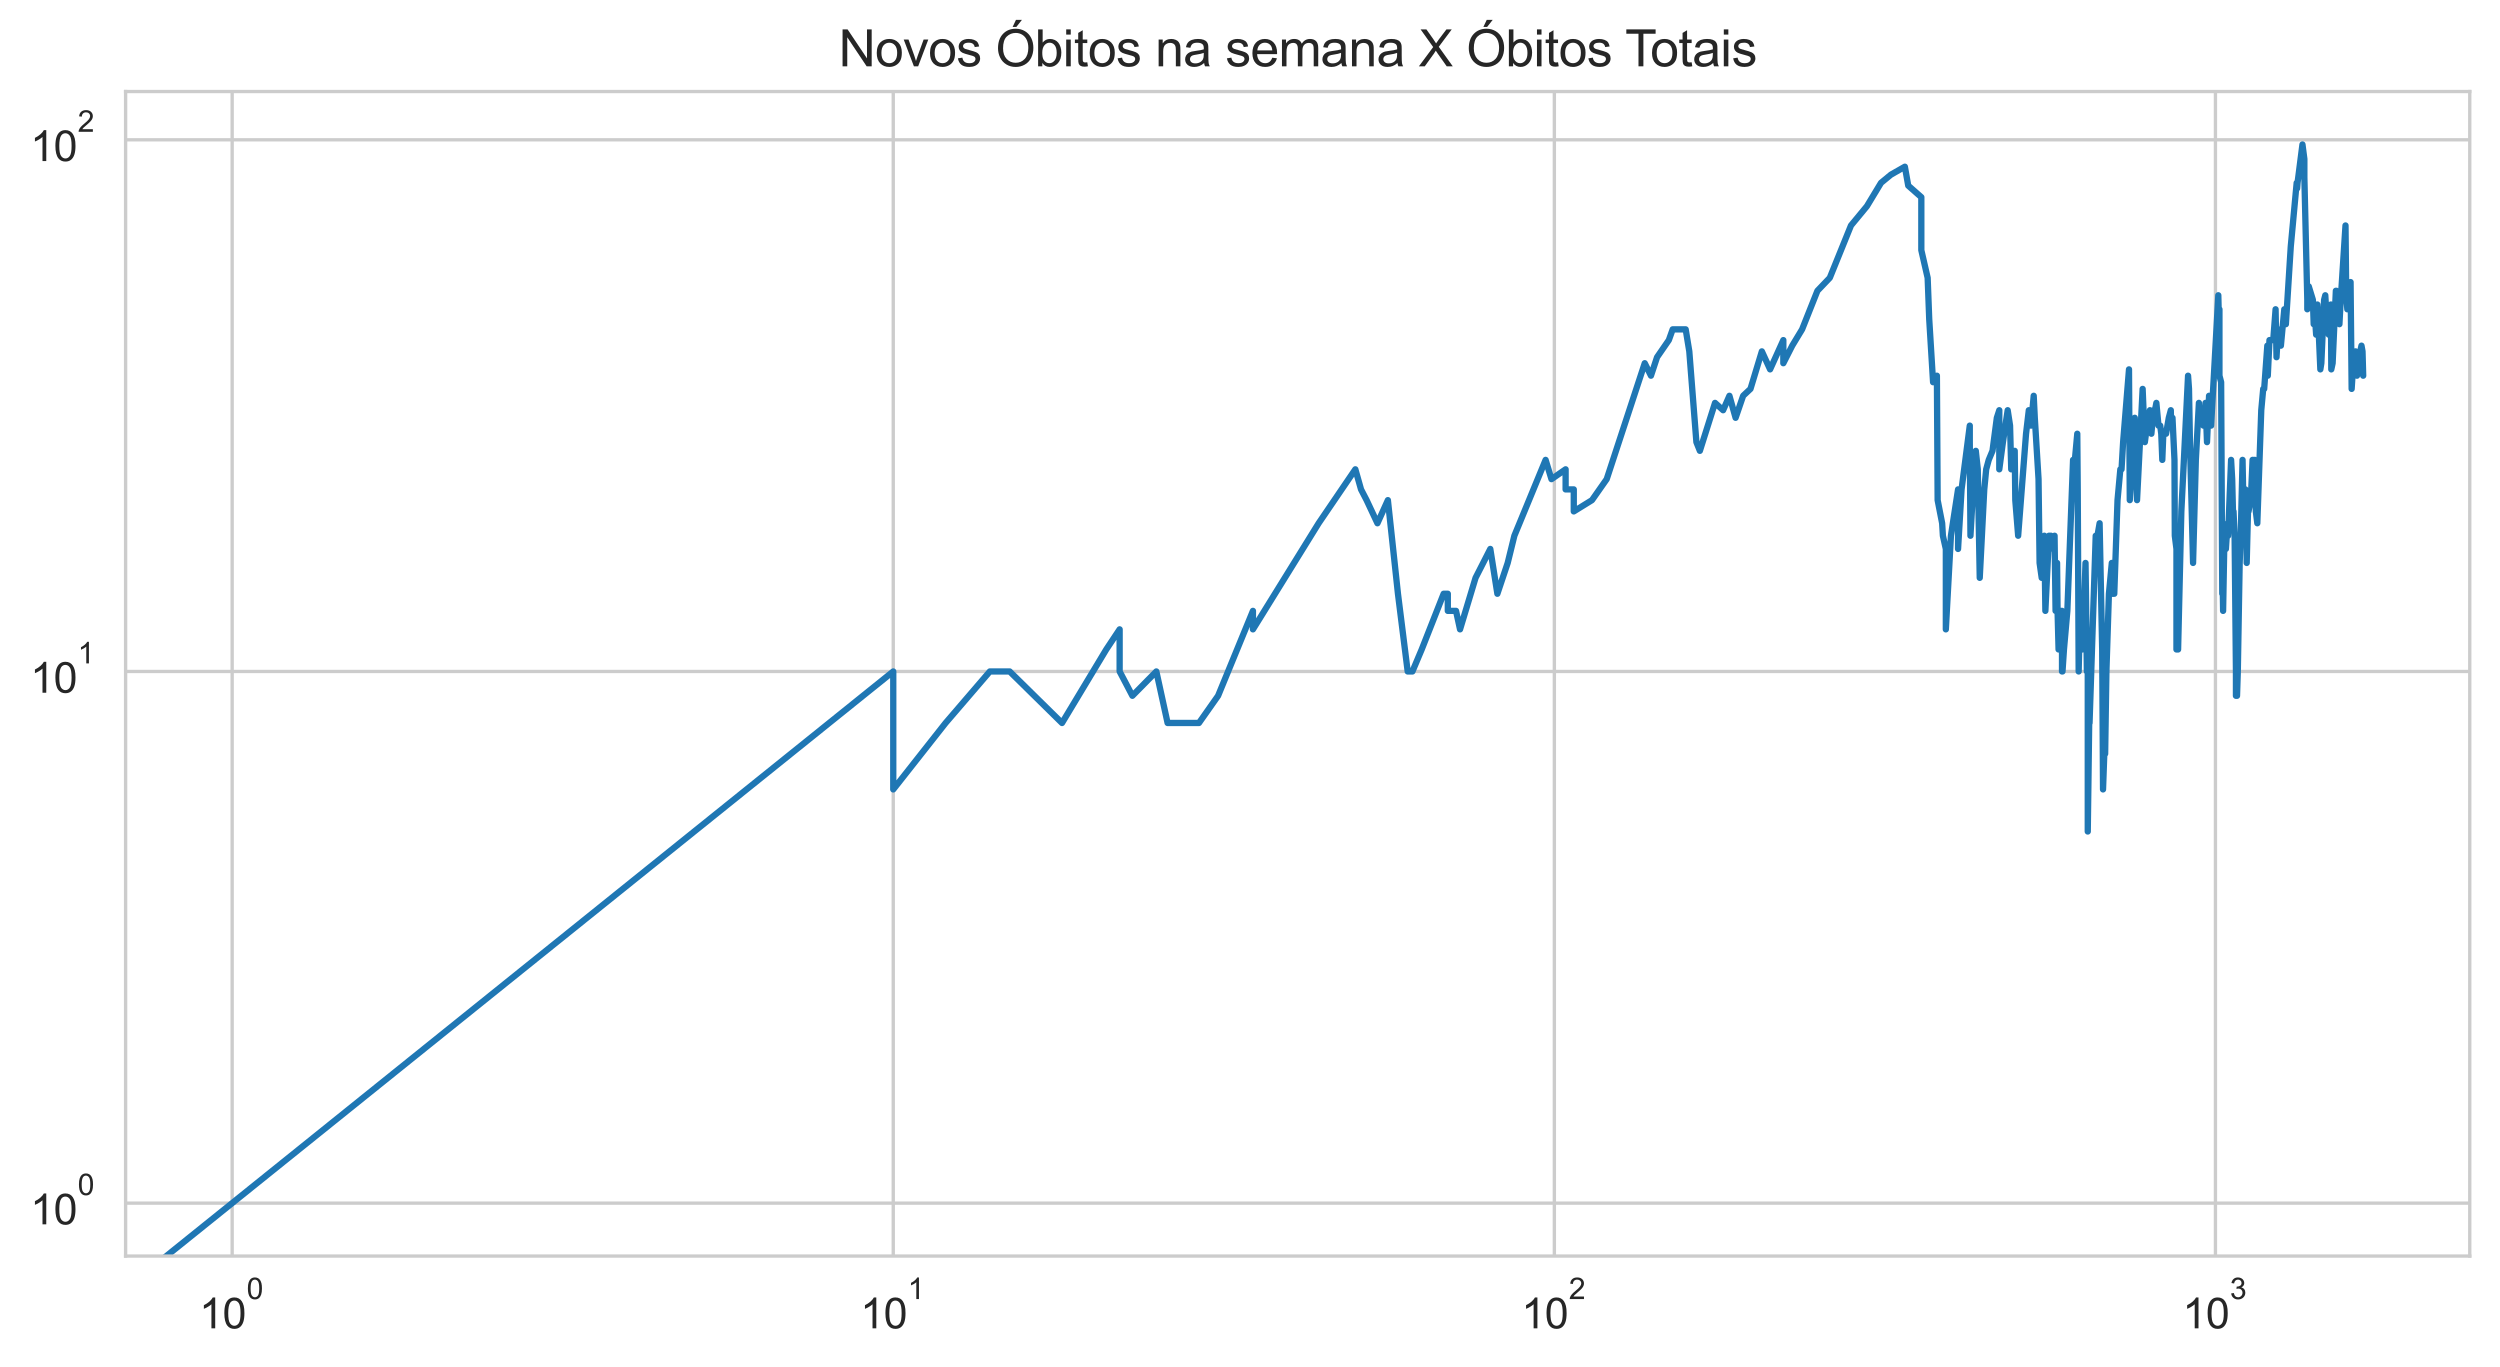 <?xml version="1.0" encoding="utf-8" standalone="no"?>
<!DOCTYPE svg PUBLIC "-//W3C//DTD SVG 1.1//EN"
  "http://www.w3.org/Graphics/SVG/1.1/DTD/svg11.dtd">
<svg height="325.489pt" version="1.1" viewBox="0 0 595.1 325.489" width="595.1pt" xmlns="http://www.w3.org/2000/svg" xmlns:xlink="http://www.w3.org/1999/xlink">
 <defs>
  <style type="text/css">*{stroke-linecap:butt;stroke-linejoin:round;}</style>
 </defs>
 <g id="figure_1">
  <g id="patch_1">
   <path d="M 0 325.489 
L 595.1 325.489 
L 595.1 0 
L 0 0 
z
" style="fill:#ffffff;"/>
  </g>
  <g id="axes_1">
   <g id="patch_2">
    <path d="M 29.9 298.989 
L 587.9 298.989 
L 587.9 21.789 
L 29.9 21.789 
z
" style="fill:#ffffff;"/>
   </g>
   <g id="matplotlib.axis_1">
    <g id="xtick_1">
     <g id="line2d_1">
      <path clip-path="url(#p959908cf92)" d="M 55.264 298.989 
L 55.264 21.789 
" style="fill:none;stroke:#cccccc;stroke-linecap:round;stroke-width:0.8;"/>
     </g>
     <g id="text_1">
      <!-- $\mathdefault{10^{0}}$ -->
      <g style="fill:#262626;" transform="translate(47.414 316.302)scale(0.1 -0.1)">
       <defs>
        <path d="M 2384 0 
L 1822 0 
L 1822 3584 
Q 1619 3391 1289 3197 
Q 959 3003 697 2906 
L 697 3450 
Q 1169 3672 1522 3987 
Q 1875 4303 2022 4600 
L 2384 4600 
L 2384 0 
z
" id="ArialMT-31" transform="scale(0.016)"/>
        <path d="M 266 2259 
Q 266 3072 433 3567 
Q 600 4063 929 4331 
Q 1259 4600 1759 4600 
Q 2128 4600 2406 4451 
Q 2684 4303 2865 4023 
Q 3047 3744 3150 3342 
Q 3253 2941 3253 2259 
Q 3253 1453 3087 958 
Q 2922 463 2592 192 
Q 2263 -78 1759 -78 
Q 1097 -78 719 397 
Q 266 969 266 2259 
z
M 844 2259 
Q 844 1131 1108 757 
Q 1372 384 1759 384 
Q 2147 384 2411 759 
Q 2675 1134 2675 2259 
Q 2675 3391 2411 3762 
Q 2147 4134 1753 4134 
Q 1366 4134 1134 3806 
Q 844 3388 844 2259 
z
" id="ArialMT-30" transform="scale(0.016)"/>
       </defs>
       <use transform="translate(0 0.994)" xlink:href="#ArialMT-31"/>
       <use transform="translate(55.615 0.994)" xlink:href="#ArialMT-30"/>
       <use transform="translate(112.973 70.688)scale(0.7)" xlink:href="#ArialMT-30"/>
      </g>
     </g>
    </g>
    <g id="xtick_2">
     <g id="line2d_2">
      <path clip-path="url(#p959908cf92)" d="M 212.631 298.989 
L 212.631 21.789 
" style="fill:none;stroke:#cccccc;stroke-linecap:round;stroke-width:0.8;"/>
     </g>
     <g id="text_2">
      <!-- $\mathdefault{10^{1}}$ -->
      <g style="fill:#262626;" transform="translate(204.781 316.302)scale(0.1 -0.1)">
       <use transform="translate(0 0.994)" xlink:href="#ArialMT-31"/>
       <use transform="translate(55.615 0.994)" xlink:href="#ArialMT-30"/>
       <use transform="translate(112.973 70.688)scale(0.7)" xlink:href="#ArialMT-31"/>
      </g>
     </g>
    </g>
    <g id="xtick_3">
     <g id="line2d_3">
      <path clip-path="url(#p959908cf92)" d="M 369.998 298.989 
L 369.998 21.789 
" style="fill:none;stroke:#cccccc;stroke-linecap:round;stroke-width:0.8;"/>
     </g>
     <g id="text_3">
      <!-- $\mathdefault{10^{2}}$ -->
      <g style="fill:#262626;" transform="translate(362.148 316.302)scale(0.1 -0.1)">
       <defs>
        <path d="M 3222 541 
L 3222 0 
L 194 0 
Q 188 203 259 391 
Q 375 700 629 1000 
Q 884 1300 1366 1694 
Q 2113 2306 2375 2664 
Q 2638 3022 2638 3341 
Q 2638 3675 2398 3904 
Q 2159 4134 1775 4134 
Q 1369 4134 1125 3890 
Q 881 3647 878 3216 
L 300 3275 
Q 359 3922 746 4261 
Q 1134 4600 1788 4600 
Q 2447 4600 2831 4234 
Q 3216 3869 3216 3328 
Q 3216 3053 3103 2787 
Q 2991 2522 2730 2228 
Q 2469 1934 1863 1422 
Q 1356 997 1212 845 
Q 1069 694 975 541 
L 3222 541 
z
" id="ArialMT-32" transform="scale(0.016)"/>
       </defs>
       <use transform="translate(0 0.994)" xlink:href="#ArialMT-31"/>
       <use transform="translate(55.615 0.994)" xlink:href="#ArialMT-30"/>
       <use transform="translate(112.973 70.688)scale(0.7)" xlink:href="#ArialMT-32"/>
      </g>
     </g>
    </g>
    <g id="xtick_4">
     <g id="line2d_4">
      <path clip-path="url(#p959908cf92)" d="M 527.365 298.989 
L 527.365 21.789 
" style="fill:none;stroke:#cccccc;stroke-linecap:round;stroke-width:0.8;"/>
     </g>
     <g id="text_4">
      <!-- $\mathdefault{10^{3}}$ -->
      <g style="fill:#262626;" transform="translate(519.515 316.302)scale(0.1 -0.1)">
       <defs>
        <path d="M 269 1209 
L 831 1284 
Q 928 806 1161 595 
Q 1394 384 1728 384 
Q 2125 384 2398 659 
Q 2672 934 2672 1341 
Q 2672 1728 2419 1979 
Q 2166 2231 1775 2231 
Q 1616 2231 1378 2169 
L 1441 2663 
Q 1497 2656 1531 2656 
Q 1891 2656 2178 2843 
Q 2466 3031 2466 3422 
Q 2466 3731 2256 3934 
Q 2047 4138 1716 4138 
Q 1388 4138 1169 3931 
Q 950 3725 888 3313 
L 325 3413 
Q 428 3978 793 4289 
Q 1159 4600 1703 4600 
Q 2078 4600 2393 4439 
Q 2709 4278 2876 4000 
Q 3044 3722 3044 3409 
Q 3044 3113 2884 2869 
Q 2725 2625 2413 2481 
Q 2819 2388 3044 2092 
Q 3269 1797 3269 1353 
Q 3269 753 2831 336 
Q 2394 -81 1725 -81 
Q 1122 -81 723 278 
Q 325 638 269 1209 
z
" id="ArialMT-33" transform="scale(0.016)"/>
       </defs>
       <use transform="translate(0 0.994)" xlink:href="#ArialMT-31"/>
       <use transform="translate(55.615 0.994)" xlink:href="#ArialMT-30"/>
       <use transform="translate(112.973 70.688)scale(0.7)" xlink:href="#ArialMT-33"/>
      </g>
     </g>
    </g>
    <g id="xtick_5"/>
    <g id="xtick_6"/>
    <g id="xtick_7"/>
    <g id="xtick_8"/>
    <g id="xtick_9"/>
    <g id="xtick_10"/>
    <g id="xtick_11"/>
    <g id="xtick_12"/>
    <g id="xtick_13"/>
    <g id="xtick_14"/>
    <g id="xtick_15"/>
    <g id="xtick_16"/>
    <g id="xtick_17"/>
    <g id="xtick_18"/>
    <g id="xtick_19"/>
    <g id="xtick_20"/>
    <g id="xtick_21"/>
    <g id="xtick_22"/>
    <g id="xtick_23"/>
    <g id="xtick_24"/>
    <g id="xtick_25"/>
    <g id="xtick_26"/>
    <g id="xtick_27"/>
    <g id="xtick_28"/>
    <g id="xtick_29"/>
    <g id="xtick_30"/>
    <g id="xtick_31"/>
    <g id="xtick_32"/>
   </g>
   <g id="matplotlib.axis_2">
    <g id="ytick_1">
     <g id="line2d_5">
      <path clip-path="url(#p959908cf92)" d="M 29.9 286.389 
L 587.9 286.389 
" style="fill:none;stroke:#cccccc;stroke-linecap:round;stroke-width:0.8;"/>
     </g>
     <g id="text_5">
      <!-- $\mathdefault{10^{0}}$ -->
      <g style="fill:#262626;" transform="translate(7.2 291.546)scale(0.1 -0.1)">
       <use transform="translate(0 0.994)" xlink:href="#ArialMT-31"/>
       <use transform="translate(55.615 0.994)" xlink:href="#ArialMT-30"/>
       <use transform="translate(112.973 70.688)scale(0.7)" xlink:href="#ArialMT-30"/>
      </g>
     </g>
    </g>
    <g id="ytick_2">
     <g id="line2d_6">
      <path clip-path="url(#p959908cf92)" d="M 29.9 159.834 
L 587.9 159.834 
" style="fill:none;stroke:#cccccc;stroke-linecap:round;stroke-width:0.8;"/>
     </g>
     <g id="text_6">
      <!-- $\mathdefault{10^{1}}$ -->
      <g style="fill:#262626;" transform="translate(7.2 164.99)scale(0.1 -0.1)">
       <use transform="translate(0 0.994)" xlink:href="#ArialMT-31"/>
       <use transform="translate(55.615 0.994)" xlink:href="#ArialMT-30"/>
       <use transform="translate(112.973 70.688)scale(0.7)" xlink:href="#ArialMT-31"/>
      </g>
     </g>
    </g>
    <g id="ytick_3">
     <g id="line2d_7">
      <path clip-path="url(#p959908cf92)" d="M 29.9 33.279 
L 587.9 33.279 
" style="fill:none;stroke:#cccccc;stroke-linecap:round;stroke-width:0.8;"/>
     </g>
     <g id="text_7">
      <!-- $\mathdefault{10^{2}}$ -->
      <g style="fill:#262626;" transform="translate(7.2 38.435)scale(0.1 -0.1)">
       <use transform="translate(0 0.994)" xlink:href="#ArialMT-31"/>
       <use transform="translate(55.615 0.994)" xlink:href="#ArialMT-30"/>
       <use transform="translate(112.973 70.688)scale(0.7)" xlink:href="#ArialMT-32"/>
      </g>
     </g>
    </g>
    <g id="ytick_4"/>
    <g id="ytick_5"/>
    <g id="ytick_6"/>
    <g id="ytick_7"/>
    <g id="ytick_8"/>
    <g id="ytick_9"/>
    <g id="ytick_10"/>
    <g id="ytick_11"/>
    <g id="ytick_12"/>
    <g id="ytick_13"/>
    <g id="ytick_14"/>
    <g id="ytick_15"/>
    <g id="ytick_16"/>
    <g id="ytick_17"/>
    <g id="ytick_18"/>
    <g id="ytick_19"/>
    <g id="ytick_20"/>
    <g id="ytick_21"/>
   </g>
   <g id="line2d_8">
    <path clip-path="url(#p959908cf92)" d="M 5.401 326.489 
L 212.631 159.834 
L 212.631 187.91 
L 225.091 172.099 
L 235.627 159.834 
L 235.627 159.834 
L 240.342 159.834 
L 252.802 172.099 
L 263.338 154.596 
L 266.517 149.813 
L 266.517 159.834 
L 269.555 165.625 
L 269.555 165.625 
L 275.254 159.834 
L 277.934 172.099 
L 285.397 172.099 
L 289.955 165.625 
L 298.249 145.414 
L 298.249 149.813 
L 298.249 149.813 
L 313.889 124.556 
L 322.626 111.716 
L 323.979 116.499 
L 325.306 119.056 
L 327.886 124.556 
L 330.371 119.056 
L 332.769 141.341 
L 335.086 159.834 
L 336.216 159.834 
L 338.421 154.596 
L 343.641 141.341 
L 344.638 141.341 
L 344.638 145.414 
L 346.591 145.414 
L 347.547 149.813 
L 351.242 137.549 
L 354.748 130.67 
L 356.435 141.341 
L 358.891 134.002 
L 360.48 127.528 
L 367.916 109.473 
L 369.311 114.056 
L 372.679 111.716 
L 372.679 116.499 
L 374.622 116.499 
L 374.622 121.737 
L 378.953 119.056 
L 382.459 114.056 
L 391.514 86.46 
L 392.994 89.431 
L 394.443 85.032 
L 397.252 80.959 
L 398.163 78.402 
L 401.26 78.402 
L 402.12 83.64 
L 403.808 105.243 
L 404.636 107.317 
L 408.244 95.905 
L 410.17 97.65 
L 411.672 94.214 
L 413.142 99.452 
L 414.936 94.214 
L 416.684 92.573 
L 419.391 83.64 
L 421.353 87.925 
L 424.503 80.959 
L 424.503 86.46 
L 426.624 82.283 
L 428.971 78.402 
L 432.621 69.22 
L 435.564 66.137 
L 440.61 53.673 
L 444.395 49.091 
L 447.762 43.52 
L 450.13 41.569 
L 453.434 39.684 
L 454.236 44.186 
L 457.352 46.935 
L 457.352 59.553 
L 457.352 59.553 
L 458.858 66.137 
L 459.23 75.959 
L 460.149 90.98 
L 461.057 89.431 
L 461.237 119.056 
L 461.237 119.056 
L 462.308 124.556 
L 462.485 127.528 
L 463.187 130.67 
L 463.187 149.813 
L 464.4 127.528 
L 464.4 127.528 
L 466.096 116.499 
L 466.096 130.67 
L 466.929 116.499 
L 468.886 101.315 
L 468.886 105.243 
L 468.886 105.243 
L 469.047 127.528 
L 469.526 119.056 
L 470.318 107.317 
L 470.789 111.716 
L 471.257 137.549 
L 472.335 116.499 
L 472.335 116.499 
L 472.792 111.716 
L 473.397 109.473 
L 474.295 107.317 
L 475.327 99.452 
L 475.91 97.65 
L 475.91 111.716 
L 475.91 111.716 
L 476.775 105.243 
L 477.911 97.65 
L 478.473 101.315 
L 478.752 111.716 
L 479.444 109.473 
L 479.444 109.473 
L 479.582 107.317 
L 479.719 119.056 
L 480.402 127.528 
L 482.278 103.244 
L 482.936 97.65 
L 483.458 99.452 
L 483.458 99.452 
L 483.458 101.315 
L 484.104 94.214 
L 484.361 99.452 
L 485.253 114.056 
L 485.506 134.002 
L 485.506 134.002 
L 486.008 137.549 
L 486.631 127.528 
L 486.879 145.414 
L 487.738 127.528 
L 487.738 127.528 
L 488.225 127.528 
L 488.708 130.67 
L 489.068 127.528 
L 489.307 145.414 
L 489.664 134.002 
L 489.782 145.414 
L 490.019 154.596 
L 490.606 145.414 
L 490.606 149.813 
L 490.84 145.414 
L 490.84 159.834 
L 490.957 159.834 
L 491.305 154.596 
L 492.111 145.414 
L 493.471 109.473 
L 493.695 109.473 
L 493.695 109.473 
L 493.695 111.716 
L 494.474 103.244 
L 494.584 116.499 
L 494.805 159.834 
L 494.805 159.834 
L 495.025 149.813 
L 495.68 154.596 
L 495.897 149.813 
L 496.436 134.002 
L 496.543 141.341 
L 496.758 159.834 
L 496.971 159.834 
L 496.971 197.931 
L 497.396 165.625 
L 497.396 172.099 
L 498.864 127.528 
L 499.174 130.67 
L 499.174 130.67 
L 499.277 127.528 
L 499.791 124.556 
L 500.402 154.596 
L 500.605 187.91 
L 500.907 179.438 
L 501.108 179.438 
L 501.409 159.834 
L 502.006 141.341 
L 502.695 134.002 
L 502.695 141.341 
L 502.793 141.341 
L 503.281 141.341 
L 504.055 119.056 
L 504.724 111.716 
L 505.009 111.716 
L 505.009 111.716 
L 505.387 105.243 
L 506.787 87.925 
L 506.971 119.056 
L 506.971 119.056 
L 508.158 99.452 
L 508.699 119.056 
L 510.033 92.573 
L 510.033 92.573 
L 510.56 105.243 
L 511.342 99.452 
L 511.772 97.65 
L 512.115 103.244 
L 512.626 97.65 
L 512.626 99.452 
L 512.626 99.452 
L 513.301 95.905 
L 513.803 101.315 
L 514.218 101.315 
L 514.466 103.244 
L 514.713 109.473 
L 514.96 103.244 
L 515.612 103.244 
L 516.258 99.452 
L 516.739 97.65 
L 516.819 101.315 
L 517.137 99.452 
L 517.612 109.473 
L 517.69 127.528 
L 518.083 130.67 
L 518.083 154.596 
L 518.083 154.596 
L 518.473 154.596 
L 519.247 121.737 
L 520.845 89.431 
L 520.845 89.431 
L 521.07 92.573 
L 521.294 105.243 
L 522.037 134.002 
L 522.699 109.473 
L 522.699 109.473 
L 523.427 95.905 
L 523.499 99.452 
L 524.29 97.65 
L 524.504 101.315 
L 525.001 95.905 
L 525.001 95.905 
L 525.354 105.243 
L 525.845 94.214 
L 526.332 101.315 
L 528.045 70.288 
L 528.181 75.959 
L 528.316 73.62 
L 528.316 73.62 
L 528.316 89.431 
L 528.719 90.98 
L 528.986 141.341 
L 529.12 141.341 
L 529.186 145.414 
L 529.186 145.414 
L 529.452 130.67 
L 529.848 130.67 
L 530.243 124.556 
L 530.374 124.556 
L 530.374 127.528 
L 530.374 127.528 
L 531.089 109.473 
L 531.348 114.056 
L 531.605 124.556 
L 531.669 121.737 
L 531.669 121.737 
L 531.926 127.528 
L 532.244 159.834 
L 532.244 165.625 
L 532.244 165.625 
L 532.499 165.625 
L 532.688 159.834 
L 533.13 134.002 
L 533.38 127.528 
L 533.817 109.473 
L 533.817 109.473 
L 534.003 119.056 
L 534.498 116.499 
L 534.682 119.056 
L 534.805 134.002 
L 534.805 134.002 
L 535.111 121.737 
L 535.233 121.737 
L 535.779 119.056 
L 536.2 109.473 
L 536.32 109.473 
L 536.32 109.473 
L 536.44 116.499 
L 536.739 109.473 
L 536.977 121.737 
L 537.332 124.556 
L 538.271 97.65 
L 538.735 92.573 
L 538.966 92.573 
L 539.712 82.283 
L 539.826 89.431 
L 540.223 80.959 
L 541.123 80.959 
L 541.68 73.62 
L 541.901 85.032 
L 542.287 78.402 
L 542.506 80.959 
L 542.506 82.283 
L 542.943 82.283 
L 543.755 73.62 
L 544.13 77.167 
L 545.296 58.673 
L 546.701 43.52 
L 546.804 44.861 
L 546.907 43.52 
L 548.078 34.389 
L 548.531 37.862 
L 548.531 42.211 
L 549.229 71.376 
L 549.229 73.62 
L 549.576 68.173 
L 550.556 71.376 
L 550.751 77.167 
L 550.848 74.777 
L 551.09 75.959 
L 551.331 79.665 
L 551.619 72.486 
L 551.81 75.959 
L 552.334 87.925 
L 552.571 86.46 
L 553.229 71.376 
L 553.509 70.288 
L 553.928 77.167 
L 554.344 79.665 
L 554.848 72.486 
L 554.94 87.925 
L 555.258 86.46 
L 556.027 69.22 
L 556.161 69.22 
L 556.251 70.288 
L 556.653 70.288 
L 556.875 77.167 
L 557.185 71.376 
L 558.324 53.673 
L 558.498 70.288 
L 558.757 73.62 
L 559.016 72.486 
L 559.53 67.146 
L 559.786 92.573 
L 560.083 87.925 
L 560.167 85.032 
L 560.421 85.032 
L 560.715 83.64 
L 561.05 89.431 
L 561.424 85.032 
L 561.59 87.925 
L 561.838 83.64 
L 562.127 82.283 
L 562.373 83.64 
L 562.536 89.431 
L 562.536 89.431 
" style="fill:none;stroke:#1f77b4;stroke-linecap:round;stroke-width:1.5;"/>
   </g>
   <g id="patch_3">
    <path d="M 29.9 298.989 
L 29.9 21.789 
" style="fill:none;stroke:#cccccc;stroke-linecap:square;stroke-linejoin:miter;stroke-width:0.8;"/>
   </g>
   <g id="patch_4">
    <path d="M 587.9 298.989 
L 587.9 21.789 
" style="fill:none;stroke:#cccccc;stroke-linecap:square;stroke-linejoin:miter;stroke-width:0.8;"/>
   </g>
   <g id="patch_5">
    <path d="M 29.9 298.989 
L 587.9 298.989 
" style="fill:none;stroke:#cccccc;stroke-linecap:square;stroke-linejoin:miter;stroke-width:0.8;"/>
   </g>
   <g id="patch_6">
    <path d="M 29.9 21.789 
L 587.9 21.789 
" style="fill:none;stroke:#cccccc;stroke-linecap:square;stroke-linejoin:miter;stroke-width:0.8;"/>
   </g>
   <g id="text_8">
    <!-- Novos Óbitos na semana X Óbitos Totais -->
    <g style="fill:#262626;" transform="translate(199.628 15.789)scale(0.12 -0.12)">
     <defs>
      <path d="M 488 0 
L 488 4581 
L 1109 4581 
L 3516 984 
L 3516 4581 
L 4097 4581 
L 4097 0 
L 3475 0 
L 1069 3600 
L 1069 0 
L 488 0 
z
" id="ArialMT-4e" transform="scale(0.016)"/>
      <path d="M 213 1659 
Q 213 2581 725 3025 
Q 1153 3394 1769 3394 
Q 2453 3394 2887 2945 
Q 3322 2497 3322 1706 
Q 3322 1066 3130 698 
Q 2938 331 2570 128 
Q 2203 -75 1769 -75 
Q 1072 -75 642 372 
Q 213 819 213 1659 
z
M 791 1659 
Q 791 1022 1069 705 
Q 1347 388 1769 388 
Q 2188 388 2466 706 
Q 2744 1025 2744 1678 
Q 2744 2294 2464 2611 
Q 2184 2928 1769 2928 
Q 1347 2928 1069 2612 
Q 791 2297 791 1659 
z
" id="ArialMT-6f" transform="scale(0.016)"/>
      <path d="M 1344 0 
L 81 3319 
L 675 3319 
L 1388 1331 
Q 1503 1009 1600 663 
Q 1675 925 1809 1294 
L 2547 3319 
L 3125 3319 
L 1869 0 
L 1344 0 
z
" id="ArialMT-76" transform="scale(0.016)"/>
      <path d="M 197 991 
L 753 1078 
Q 800 744 1014 566 
Q 1228 388 1613 388 
Q 2000 388 2187 545 
Q 2375 703 2375 916 
Q 2375 1106 2209 1216 
Q 2094 1291 1634 1406 
Q 1016 1563 777 1677 
Q 538 1791 414 1992 
Q 291 2194 291 2438 
Q 291 2659 392 2848 
Q 494 3038 669 3163 
Q 800 3259 1026 3326 
Q 1253 3394 1513 3394 
Q 1903 3394 2198 3281 
Q 2494 3169 2634 2976 
Q 2775 2784 2828 2463 
L 2278 2388 
Q 2241 2644 2061 2787 
Q 1881 2931 1553 2931 
Q 1166 2931 1000 2803 
Q 834 2675 834 2503 
Q 834 2394 903 2306 
Q 972 2216 1119 2156 
Q 1203 2125 1616 2013 
Q 2213 1853 2448 1751 
Q 2684 1650 2818 1456 
Q 2953 1263 2953 975 
Q 2953 694 2789 445 
Q 2625 197 2315 61 
Q 2006 -75 1616 -75 
Q 969 -75 630 194 
Q 291 463 197 991 
z
" id="ArialMT-73" transform="scale(0.016)"/>
      <path id="ArialMT-20" transform="scale(0.016)"/>
      <path d="M 309 2231 
Q 309 3372 921 4017 
Q 1534 4663 2503 4663 
Q 3138 4663 3647 4359 
Q 4156 4056 4423 3514 
Q 4691 2972 4691 2284 
Q 4691 1588 4409 1038 
Q 4128 488 3612 205 
Q 3097 -78 2500 -78 
Q 1853 -78 1343 234 
Q 834 547 571 1087 
Q 309 1628 309 2231 
z
M 934 2222 
Q 934 1394 1379 917 
Q 1825 441 2497 441 
Q 3181 441 3623 922 
Q 4066 1403 4066 2288 
Q 4066 2847 3877 3264 
Q 3688 3681 3323 3911 
Q 2959 4141 2506 4141 
Q 1863 4141 1398 3698 
Q 934 3256 934 2222 
z
M 2118 4883 
L 2533 5758 
L 3271 5758 
L 2583 4883 
L 2118 4883 
z
" id="ArialMT-d3" transform="scale(0.016)"/>
      <path d="M 941 0 
L 419 0 
L 419 4581 
L 981 4581 
L 981 2947 
Q 1338 3394 1891 3394 
Q 2197 3394 2470 3270 
Q 2744 3147 2920 2923 
Q 3097 2700 3197 2384 
Q 3297 2069 3297 1709 
Q 3297 856 2875 390 
Q 2453 -75 1863 -75 
Q 1275 -75 941 416 
L 941 0 
z
M 934 1684 
Q 934 1088 1097 822 
Q 1363 388 1816 388 
Q 2184 388 2453 708 
Q 2722 1028 2722 1663 
Q 2722 2313 2464 2622 
Q 2206 2931 1841 2931 
Q 1472 2931 1203 2611 
Q 934 2291 934 1684 
z
" id="ArialMT-62" transform="scale(0.016)"/>
      <path d="M 425 3934 
L 425 4581 
L 988 4581 
L 988 3934 
L 425 3934 
z
M 425 0 
L 425 3319 
L 988 3319 
L 988 0 
L 425 0 
z
" id="ArialMT-69" transform="scale(0.016)"/>
      <path d="M 1650 503 
L 1731 6 
Q 1494 -44 1306 -44 
Q 1000 -44 831 53 
Q 663 150 594 308 
Q 525 466 525 972 
L 525 2881 
L 113 2881 
L 113 3319 
L 525 3319 
L 525 4141 
L 1084 4478 
L 1084 3319 
L 1650 3319 
L 1650 2881 
L 1084 2881 
L 1084 941 
Q 1084 700 1114 631 
Q 1144 563 1211 522 
Q 1278 481 1403 481 
Q 1497 481 1650 503 
z
" id="ArialMT-74" transform="scale(0.016)"/>
      <path d="M 422 0 
L 422 3319 
L 928 3319 
L 928 2847 
Q 1294 3394 1984 3394 
Q 2284 3394 2536 3286 
Q 2788 3178 2913 3003 
Q 3038 2828 3088 2588 
Q 3119 2431 3119 2041 
L 3119 0 
L 2556 0 
L 2556 2019 
Q 2556 2363 2490 2533 
Q 2425 2703 2258 2804 
Q 2091 2906 1866 2906 
Q 1506 2906 1245 2678 
Q 984 2450 984 1813 
L 984 0 
L 422 0 
z
" id="ArialMT-6e" transform="scale(0.016)"/>
      <path d="M 2588 409 
Q 2275 144 1986 34 
Q 1697 -75 1366 -75 
Q 819 -75 525 192 
Q 231 459 231 875 
Q 231 1119 342 1320 
Q 453 1522 633 1644 
Q 813 1766 1038 1828 
Q 1203 1872 1538 1913 
Q 2219 1994 2541 2106 
Q 2544 2222 2544 2253 
Q 2544 2597 2384 2738 
Q 2169 2928 1744 2928 
Q 1347 2928 1158 2789 
Q 969 2650 878 2297 
L 328 2372 
Q 403 2725 575 2942 
Q 747 3159 1072 3276 
Q 1397 3394 1825 3394 
Q 2250 3394 2515 3294 
Q 2781 3194 2906 3042 
Q 3031 2891 3081 2659 
Q 3109 2516 3109 2141 
L 3109 1391 
Q 3109 606 3145 398 
Q 3181 191 3288 0 
L 2700 0 
Q 2613 175 2588 409 
z
M 2541 1666 
Q 2234 1541 1622 1453 
Q 1275 1403 1131 1340 
Q 988 1278 909 1158 
Q 831 1038 831 891 
Q 831 666 1001 516 
Q 1172 366 1500 366 
Q 1825 366 2078 508 
Q 2331 650 2450 897 
Q 2541 1088 2541 1459 
L 2541 1666 
z
" id="ArialMT-61" transform="scale(0.016)"/>
      <path d="M 2694 1069 
L 3275 997 
Q 3138 488 2766 206 
Q 2394 -75 1816 -75 
Q 1088 -75 661 373 
Q 234 822 234 1631 
Q 234 2469 665 2931 
Q 1097 3394 1784 3394 
Q 2450 3394 2872 2941 
Q 3294 2488 3294 1666 
Q 3294 1616 3291 1516 
L 816 1516 
Q 847 969 1125 678 
Q 1403 388 1819 388 
Q 2128 388 2347 550 
Q 2566 713 2694 1069 
z
M 847 1978 
L 2700 1978 
Q 2663 2397 2488 2606 
Q 2219 2931 1791 2931 
Q 1403 2931 1139 2672 
Q 875 2413 847 1978 
z
" id="ArialMT-65" transform="scale(0.016)"/>
      <path d="M 422 0 
L 422 3319 
L 925 3319 
L 925 2853 
Q 1081 3097 1340 3245 
Q 1600 3394 1931 3394 
Q 2300 3394 2536 3241 
Q 2772 3088 2869 2813 
Q 3263 3394 3894 3394 
Q 4388 3394 4653 3120 
Q 4919 2847 4919 2278 
L 4919 0 
L 4359 0 
L 4359 2091 
Q 4359 2428 4304 2576 
Q 4250 2725 4106 2815 
Q 3963 2906 3769 2906 
Q 3419 2906 3187 2673 
Q 2956 2441 2956 1928 
L 2956 0 
L 2394 0 
L 2394 2156 
Q 2394 2531 2256 2718 
Q 2119 2906 1806 2906 
Q 1569 2906 1367 2781 
Q 1166 2656 1075 2415 
Q 984 2175 984 1722 
L 984 0 
L 422 0 
z
" id="ArialMT-6d" transform="scale(0.016)"/>
      <path d="M 28 0 
L 1800 2388 
L 238 4581 
L 959 4581 
L 1791 3406 
Q 2050 3041 2159 2844 
Q 2313 3094 2522 3366 
L 3444 4581 
L 4103 4581 
L 2494 2422 
L 4228 0 
L 3478 0 
L 2325 1634 
Q 2228 1775 2125 1941 
Q 1972 1691 1906 1597 
L 756 0 
L 28 0 
z
" id="ArialMT-58" transform="scale(0.016)"/>
      <path d="M 1659 0 
L 1659 4041 
L 150 4041 
L 150 4581 
L 3781 4581 
L 3781 4041 
L 2266 4041 
L 2266 0 
L 1659 0 
z
" id="ArialMT-54" transform="scale(0.016)"/>
     </defs>
     <use xlink:href="#ArialMT-4e"/>
     <use x="72.217" xlink:href="#ArialMT-6f"/>
     <use x="127.832" xlink:href="#ArialMT-76"/>
     <use x="177.832" xlink:href="#ArialMT-6f"/>
     <use x="233.447" xlink:href="#ArialMT-73"/>
     <use x="283.447" xlink:href="#ArialMT-20"/>
     <use x="311.23" xlink:href="#ArialMT-d3"/>
     <use x="389.014" xlink:href="#ArialMT-62"/>
     <use x="444.629" xlink:href="#ArialMT-69"/>
     <use x="466.846" xlink:href="#ArialMT-74"/>
     <use x="494.629" xlink:href="#ArialMT-6f"/>
     <use x="550.244" xlink:href="#ArialMT-73"/>
     <use x="600.244" xlink:href="#ArialMT-20"/>
     <use x="628.027" xlink:href="#ArialMT-6e"/>
     <use x="683.643" xlink:href="#ArialMT-61"/>
     <use x="739.258" xlink:href="#ArialMT-20"/>
     <use x="767.041" xlink:href="#ArialMT-73"/>
     <use x="817.041" xlink:href="#ArialMT-65"/>
     <use x="872.656" xlink:href="#ArialMT-6d"/>
     <use x="955.957" xlink:href="#ArialMT-61"/>
     <use x="1011.572" xlink:href="#ArialMT-6e"/>
     <use x="1067.188" xlink:href="#ArialMT-61"/>
     <use x="1122.803" xlink:href="#ArialMT-20"/>
     <use x="1150.586" xlink:href="#ArialMT-58"/>
     <use x="1217.285" xlink:href="#ArialMT-20"/>
     <use x="1245.068" xlink:href="#ArialMT-d3"/>
     <use x="1322.852" xlink:href="#ArialMT-62"/>
     <use x="1378.467" xlink:href="#ArialMT-69"/>
     <use x="1400.684" xlink:href="#ArialMT-74"/>
     <use x="1428.467" xlink:href="#ArialMT-6f"/>
     <use x="1484.082" xlink:href="#ArialMT-73"/>
     <use x="1534.082" xlink:href="#ArialMT-20"/>
     <use x="1560.115" xlink:href="#ArialMT-54"/>
     <use x="1610.074" xlink:href="#ArialMT-6f"/>
     <use x="1665.689" xlink:href="#ArialMT-74"/>
     <use x="1693.473" xlink:href="#ArialMT-61"/>
     <use x="1749.088" xlink:href="#ArialMT-69"/>
     <use x="1771.305" xlink:href="#ArialMT-73"/>
    </g>
   </g>
  </g>
 </g>
 <defs>
  <clipPath id="p959908cf92">
   <rect height="277.2" width="558" x="29.9" y="21.789"/>
  </clipPath>
 </defs>
</svg>
